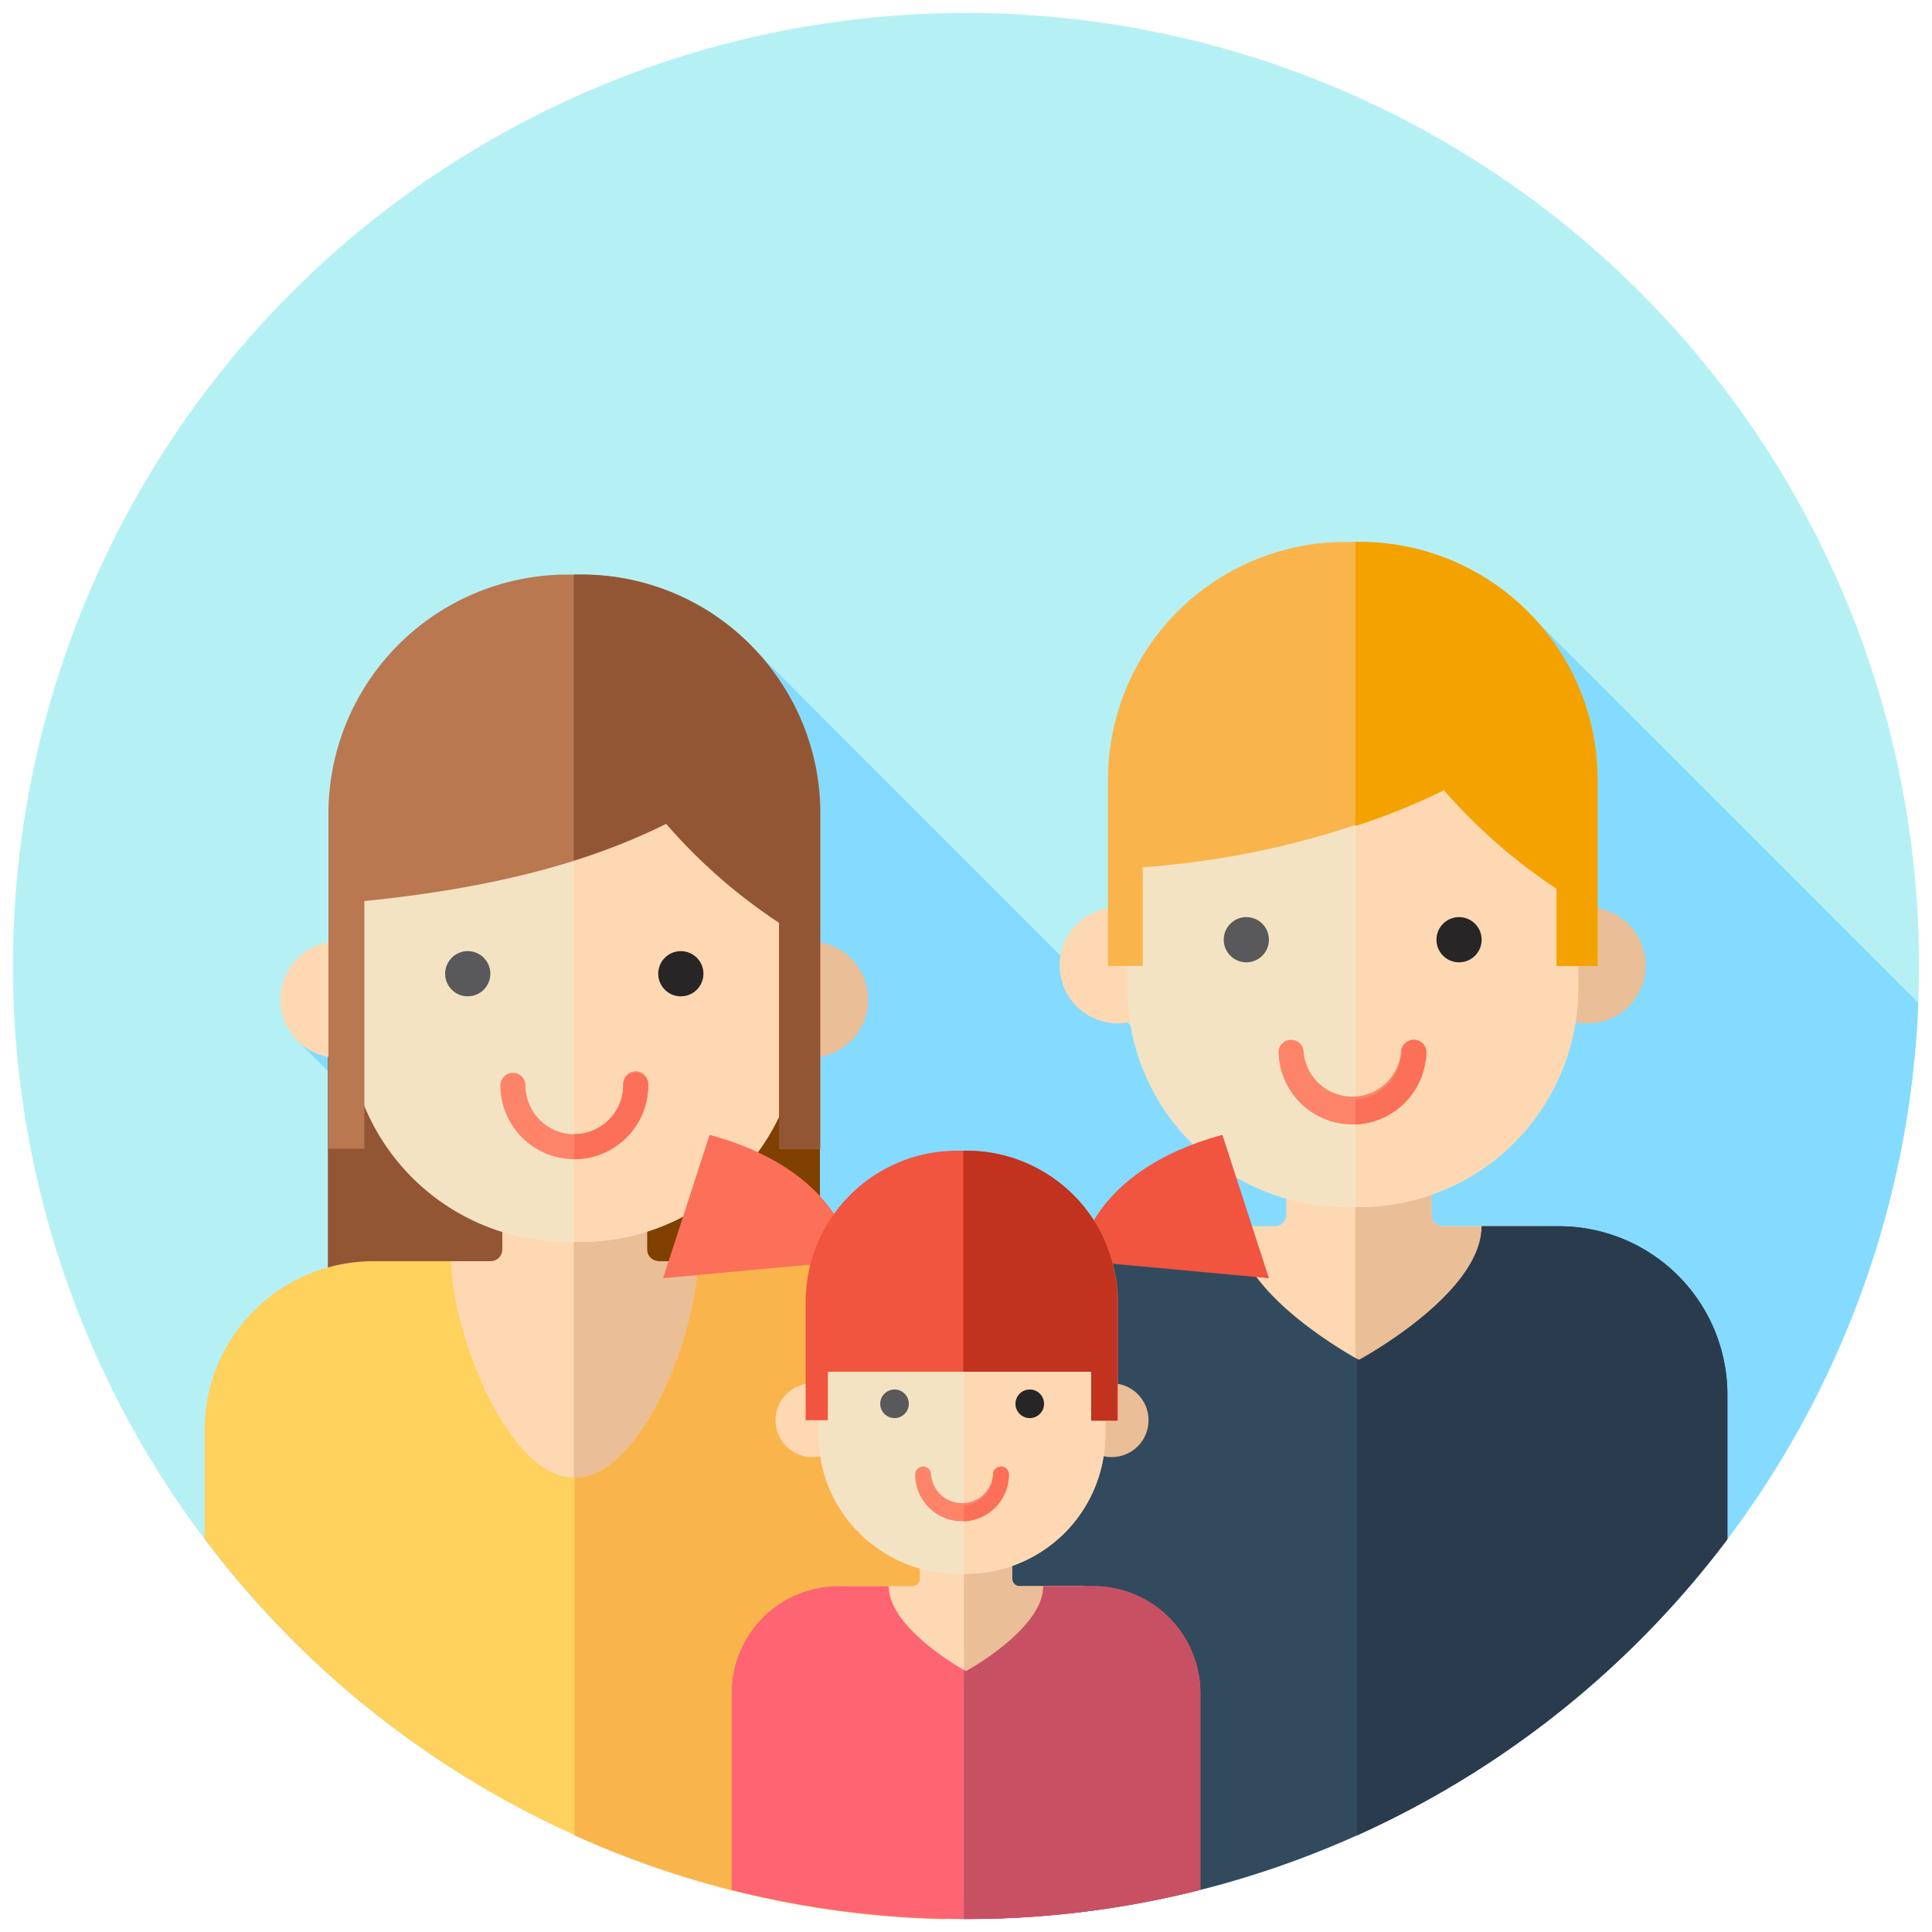<svg viewBox="0 0 100 100" xmlns="http://www.w3.org/2000/svg"><circle cx="50" cy="50" fill="#b5f1f4" r="49.33"/><path d="m99.29 51.9-20.73-20.73-14.83 27.13-24.49-24.5-11.39 10.2-12.57 9.75 44.59 44.59a49.34 49.34 0 0 0 39.42-46.44z" fill="#84dbff"/><path d="m74.09 62.87v-4.17h-7.51v4.17a.6.6 0 0 1 -.6.6h-5.18v14.38h19.07v-14.38h-5.18a.6.6 0 0 1 -.6-.6z" fill="#fed8b2"/><path d="m79.87 63.47h-5.18a.6.6 0 0 1 -.6-.6v-4.17h-3.93v19.15h9.71z" fill="#eabe96"/><circle cx="57.85" cy="49.97" fill="#fed8b2" r="3"/><circle cx="82.18" cy="49.97" fill="#eabe96" r="3"/><path d="m70.35 62.48h-.67a11.33 11.33 0 0 1 -11.33-11.33v-10.35a11.33 11.33 0 0 1 11.33-11.33h.67a11.34 11.34 0 0 1 11.34 11.33v10.35a11.34 11.34 0 0 1 -11.34 11.33z" fill="#f4e3c3"/><path d="m70.35 29.47h-.19v33h.19a11.34 11.34 0 0 0 11.34-11.32v-10.35a11.34 11.34 0 0 0 -11.34-11.33z" fill="#fed8b2"/><path d="m80.46 33.3a12.31 12.31 0 0 0 -10.08-5.25h-.73a12.3 12.3 0 0 0 -12.3 12.31v9.64h1.8v-5.11a44.81 44.81 0 0 0 15.59-4 28.68 28.68 0 0 0 5.83 5.11v4h2.12v-9.64a12.27 12.27 0 0 0 -2.23-7.06z" fill="#f9b54c"/><path d="m80.46 33.3a12.31 12.31 0 0 0 -10.08-5.25h-.22v14.7a32.72 32.72 0 0 0 4.58-1.85 28.68 28.68 0 0 0 5.83 5.1v4h2.12v-9.64a12.27 12.27 0 0 0 -2.23-7.06z" fill="#f4a200"/><circle cx="64.51" cy="48.64" fill="#59595b" r="1.17"/><circle cx="75.52" cy="48.64" fill="#272525" r="1.17"/><path d="m89.41 79.67v-7.48a8.72 8.72 0 0 0 -8.72-8.72h-4c0 3.51-6.35 6.92-6.35 6.92s-6.34-3.39-6.34-6.92h-4a8.71 8.71 0 0 0 -8.71 8.72v27.12a49.24 49.24 0 0 0 38.12-19.64z" fill="#324a5e"/><path d="m80.69 63.47h-4c0 3.51-6.35 6.92-6.35 6.92l-.1-.06v24.67a49.47 49.47 0 0 0 19.17-15.33v-7.48a8.72 8.72 0 0 0 -8.72-8.72z" fill="#2b3b4e"/><path d="m70 58.2a3.82 3.82 0 0 1 -3.82-3.81.65.65 0 0 1 1.29 0 2.53 2.53 0 0 0 5.05 0 .65.65 0 0 1 1.29 0 3.82 3.82 0 0 1 -3.81 3.81z" fill="#fd8469"/><path d="m73.83 54.39a.65.65 0 0 0 -1.29 0 2.53 2.53 0 0 1 -2.38 2.52v1.29a3.82 3.82 0 0 0 3.67-3.81z" fill="#fc6f58"/><path d="m16.97 50.86v17.09l12.73-.84v-17.09z" fill="#935635"/><path d="m42.44 49.19-12.74.83v17.09l12.74-.83z" fill="#804000"/><path d="m33.49 64.67v-4.18h-7.49v4.18a.61.61 0 0 1 -.61.61h-5.23v14.42h19.13v-14.42h-5.19a.61.61 0 0 1 -.61-.61z" fill="#fed8b2"/><path d="m39.29 65.28h-5.19a.61.61 0 0 1 -.61-.61v-4.18h-3.79v19.21h9.59z" fill="#eabe96"/><circle cx="17.52" cy="51.74" fill="#fed8b2" r="3.01"/><circle cx="41.93" cy="51.74" fill="#eabe96" r="3.01"/><path d="m30.07 64.28h-.68a11.37 11.37 0 0 1 -11.39-11.37v-10.38a11.37 11.37 0 0 1 11.39-11.36h.68a11.37 11.37 0 0 1 11.36 11.36v10.38a11.37 11.37 0 0 1 -11.36 11.37z" fill="#f4e3c3"/><path d="m30.07 31.17h-.37v33.11h.37a11.37 11.37 0 0 0 11.36-11.37v-10.38a11.36 11.36 0 0 0 -11.36-11.36z" fill="#fed8b2"/><path d="m40.2 35a12.32 12.32 0 0 0 -10.11-5.26h-.73a12.38 12.38 0 0 0 -12.36 12.35v17.37h1.86v-12.82c5.49-.56 10.9-1.64 15.64-4a28.32 28.32 0 0 0 5.85 5.13v11.7h2.12v-17.38a12.24 12.24 0 0 0 -2.27-7.09z" fill="#b97850"/><path d="m40.2 35a12.32 12.32 0 0 0 -10.11-5.26h-.39v14.8a31.86 31.86 0 0 0 4.77-1.91 28.32 28.32 0 0 0 5.85 5.13v11.7h2.12v-17.37a12.24 12.24 0 0 0 -2.24-7.09z" fill="#935635"/><circle cx="24.21" cy="50.4" fill="#59595b" r="1.17"/><circle cx="35.24" cy="50.4" fill="#272525" r="1.17"/><path d="m29.73 60a3.83 3.83 0 0 1 -3.83-3.82.65.65 0 0 1 1.3 0 2.53 2.53 0 1 0 5.06 0 .65.65 0 1 1 1.29 0 3.83 3.83 0 0 1 -3.82 3.82z" fill="#fd8469"/><path d="m32.9 55.52a.65.65 0 0 0 -.64.65 2.54 2.54 0 0 1 -2.53 2.53v1.3a3.83 3.83 0 0 0 3.82-3.82.65.65 0 0 0 -.65-.66z" fill="#fc6f58"/><path d="m40.11 65.28h-4c0 3.52-2.85 11.21-6.37 11.21s-6.38-7.69-6.38-11.21h-4a8.74 8.74 0 0 0 -8.77 8.72v5.65a49.31 49.31 0 0 0 31.89 19.11 38.51 38.51 0 0 0 6.38-2.85v-21.91a8.74 8.74 0 0 0 -8.75-8.72z" fill="#ffd15d"/><path d="m40.11 65.28h-4c0 3.52-2.85 11.21-6.37 11.21v18.51a49.07 49.07 0 0 0 19.16 4.34v-25.34a8.74 8.74 0 0 0 -8.79-8.72z" fill="#f9b54c"/><path d="m52.39 81.71v-2.65h-4.78v2.65a.39.39 0 0 1 -.38.39h-3.3v9.14h12.14v-9.14h-3.3a.39.39 0 0 1 -.38-.39z" fill="#fed8b2"/><path d="m56.07 82.1h-3.3a.39.39 0 0 1 -.38-.39v-2.65h-2.5v12.18h6.18z" fill="#eabe96"/><circle cx="42.05" cy="73.51" fill="#fed8b2" r="1.91"/><circle cx="57.54" cy="73.51" fill="#eabe96" r="1.91"/><path d="m50 81.46h-.43a7.21 7.21 0 0 1 -7.21-7.21v-6.58a7.21 7.21 0 0 1 7.21-7.21h.43a7.21 7.21 0 0 1 7.21 7.21v6.58a7.21 7.21 0 0 1 -7.21 7.21z" fill="#f4e3c3"/><path d="m50 60.46h-.12v21h.12a7.21 7.21 0 0 0 7.21-7.21v-6.58a7.21 7.21 0 0 0 -7.21-7.21z" fill="#fed8b2"/><circle cx="46.3" cy="72.66" fill="#59595b" r=".74"/><circle cx="53.3" cy="72.66" fill="#272525" r=".74"/><path d="m56.59 82.1h-2.59c0 2.23-4 4.4-4 4.4s-4-2.17-4-4.4h-2.59a5.54 5.54 0 0 0 -5.54 5.54v10.18a49.48 49.48 0 0 0 24.26 0v-10.18a5.54 5.54 0 0 0 -5.54-5.54z" fill="#ff6472"/><path d="m56.59 82.1h-2.59c0 2.23-4 4.4-4 4.4l-.11-.06v12.89h.11a49 49 0 0 0 12.13-1.51v-10.18a5.54 5.54 0 0 0 -5.54-5.54z" fill="#c75163"/><path d="m49.8 78.74a2.42 2.42 0 0 1 -2.43-2.42.41.41 0 0 1 .82 0 1.61 1.61 0 0 0 3.21 0 .41.41 0 0 1 .82 0 2.42 2.42 0 0 1 -2.42 2.42z" fill="#fd8469"/><path d="m52.22 76.32a.41.41 0 0 0 -.82 0 1.61 1.61 0 0 1 -1.51 1.6v.82a2.43 2.43 0 0 0 2.33-2.42z" fill="#fc6f58"/><path d="m44.16 65.25s-.37-4.59-7.43-6.51l-2.41 7.42z" fill="#fc6f58"/><path d="m55.84 65.25s.37-4.59 7.43-6.51l2.41 7.42z" fill="#f1543f"/><path d="m56.51 71v2.53h1.35v-6.14a7.84 7.84 0 0 0 -7.86-7.83h-.47a7.84 7.84 0 0 0 -7.83 7.83v6.12h1.15v-2.51z" fill="#f1543f"/><path d="m56.44 62.9a7.82 7.82 0 0 0 -6.44-3.34h-.14v11.44h6.62v2.53h1.35v-6.14a7.81 7.81 0 0 0 -1.39-4.49z" fill="#c1321f"/></svg>